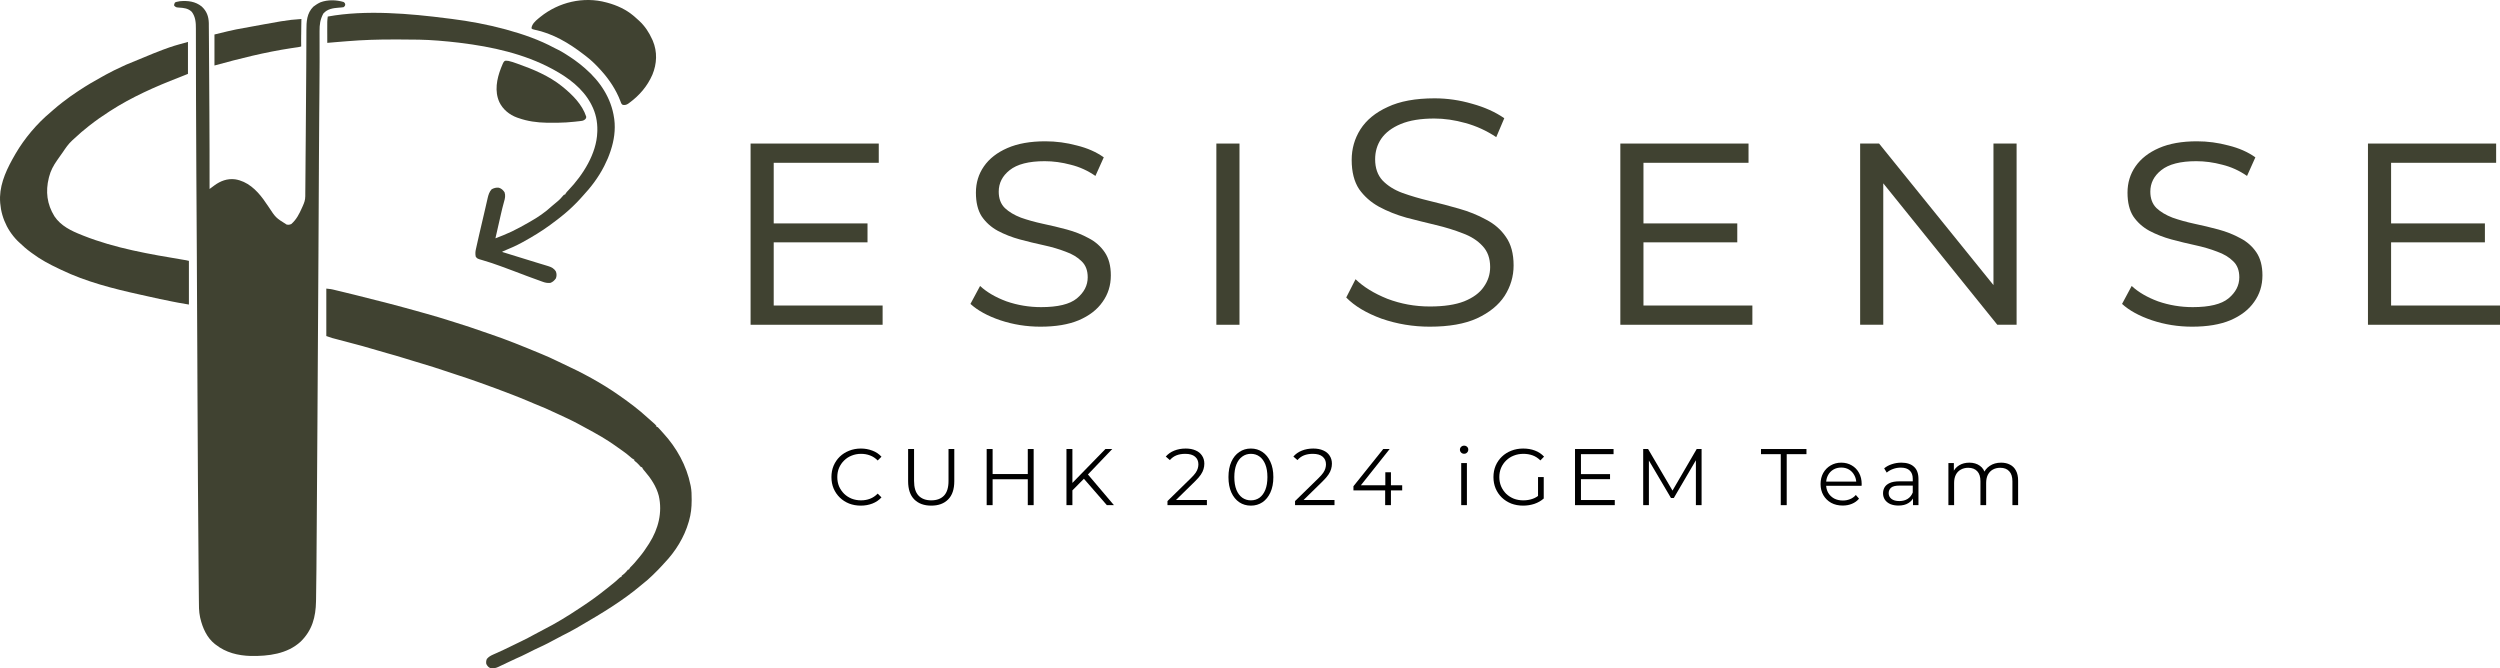 <svg width="202" height="54" viewBox="0 0 202 54" fill="none" xmlns="http://www.w3.org/2000/svg">
<path d="M16.3 0.527C16.7 0.896 16.855 1.322 16.872 1.853C16.874 1.966 16.874 2.078 16.874 2.191C16.875 2.255 16.875 2.32 16.876 2.385C16.878 2.566 16.879 2.747 16.88 2.928C16.881 3.127 16.882 3.326 16.884 3.526C16.887 3.927 16.889 4.328 16.891 4.729C16.894 5.195 16.897 5.66 16.9 6.125C16.905 6.98 16.911 7.835 16.916 8.69C16.916 8.801 16.917 8.912 16.918 9.023C16.93 11.105 16.936 13.187 16.933 15.27C16.951 15.257 16.969 15.244 16.987 15.23C17.067 15.17 17.148 15.11 17.229 15.051C17.257 15.03 17.285 15.009 17.313 14.988C17.814 14.619 18.37 14.408 19.003 14.489C19.992 14.649 20.715 15.337 21.281 16.105C21.422 16.304 21.559 16.504 21.697 16.705C22.279 17.593 22.279 17.593 23.161 18.145C23.313 18.17 23.396 18.164 23.538 18.101C23.955 17.736 24.178 17.287 24.399 16.791C24.42 16.744 24.441 16.697 24.462 16.651C24.587 16.372 24.664 16.163 24.666 15.858C24.666 15.824 24.666 15.791 24.667 15.756C24.668 15.643 24.669 15.53 24.669 15.417C24.67 15.336 24.671 15.255 24.672 15.174C24.673 14.951 24.675 14.729 24.677 14.507C24.679 14.27 24.681 14.034 24.683 13.798C24.686 13.393 24.689 12.989 24.692 12.585C24.696 12.166 24.699 11.748 24.703 11.329C24.703 11.303 24.703 11.277 24.703 11.25C24.704 11.146 24.705 11.041 24.706 10.936C24.721 9.118 24.736 7.3 24.745 5.482C24.746 5.286 24.747 5.09 24.748 4.894C24.748 4.801 24.749 4.708 24.749 4.615C24.75 4.555 24.75 4.495 24.75 4.435C24.752 4.095 24.753 3.755 24.754 3.416C24.755 3.185 24.756 2.954 24.757 2.723C24.758 2.632 24.758 2.54 24.758 2.449C24.758 1.752 24.785 1.067 25.318 0.541C25.676 0.275 25.793 0.236 25.826 0.218C25.86 0.199 25.864 0.2 25.9 0.182C26.489 -0.034 27.163 -0.015 27.764 0.161C27.856 0.232 27.877 0.255 27.895 0.37C27.878 0.483 27.854 0.509 27.764 0.579C27.686 0.597 27.686 0.597 27.598 0.602C27.565 0.605 27.533 0.607 27.499 0.61C27.465 0.612 27.431 0.614 27.395 0.617C26.909 0.657 26.459 0.713 26.124 1.096C25.865 1.585 25.817 1.987 25.82 2.531C25.827 4.183 25.824 5.835 25.808 7.486C25.803 7.994 25.799 8.502 25.795 9.01C25.795 9.037 25.794 9.064 25.794 9.092C25.782 10.489 25.775 11.887 25.768 13.284C25.767 13.386 25.767 13.487 25.767 13.588C25.763 14.221 25.76 14.854 25.757 15.488C25.748 17.222 25.739 18.957 25.73 20.692C25.73 20.755 25.73 20.755 25.729 20.819C25.709 24.603 25.686 28.388 25.651 33.825C25.65 33.874 25.65 33.923 25.65 33.974C25.649 34.048 25.649 34.048 25.649 34.123C25.646 34.563 25.643 35.003 25.64 35.444C25.624 37.944 25.608 40.444 25.59 42.944C25.59 42.978 25.59 43.012 25.589 43.047C25.584 43.835 25.578 44.623 25.572 45.411C25.57 45.6 25.569 45.789 25.568 45.978C25.562 46.782 25.555 47.585 25.538 48.389C25.536 48.456 25.535 48.523 25.534 48.59C25.511 49.85 25.233 50.922 24.296 51.84C23.213 52.843 21.679 53.026 20.252 53.002C19.226 52.971 18.25 52.731 17.438 52.093C17.411 52.073 17.384 52.053 17.357 52.032C16.718 51.528 16.369 50.733 16.189 49.969C16.182 49.942 16.176 49.915 16.169 49.887C16.062 49.407 16.072 48.914 16.069 48.426C16.068 48.35 16.067 48.275 16.067 48.2C16.064 47.996 16.063 47.791 16.061 47.586C16.059 47.367 16.057 47.148 16.055 46.929C16.052 46.503 16.048 46.077 16.044 45.651C16.041 45.303 16.039 44.955 16.036 44.606C16.005 41.004 15.98 37.402 15.955 31.582C15.954 31.494 15.954 31.407 15.954 31.319C15.953 31.096 15.952 30.873 15.951 30.65C15.951 30.559 15.95 30.468 15.95 30.377C15.949 30.238 15.949 30.1 15.948 29.962C15.948 29.893 15.948 29.893 15.948 29.822C15.947 29.588 15.946 29.354 15.945 29.12C15.934 26.47 15.922 23.819 15.906 21.169C15.906 21.06 15.905 20.951 15.905 20.842C15.896 19.362 15.888 17.881 15.879 16.401C15.874 15.635 15.87 14.869 15.865 14.103C15.865 14.031 15.864 13.959 15.864 13.887C15.853 11.981 15.844 10.074 15.839 8.168C15.838 7.869 15.838 7.57 15.837 7.271C15.836 7.063 15.836 6.855 15.835 6.647C15.835 6.571 15.835 6.495 15.835 6.419C15.833 5.842 15.832 5.265 15.832 4.688C15.831 4.339 15.831 3.99 15.83 3.641C15.829 3.407 15.829 3.173 15.829 2.939C15.829 2.799 15.829 2.659 15.828 2.519C15.828 2.456 15.828 2.392 15.828 2.329C15.831 1.844 15.803 1.363 15.497 0.958C15.203 0.67 14.861 0.638 14.461 0.613C14.237 0.595 14.237 0.595 14.117 0.5C14.099 0.476 14.08 0.452 14.061 0.427C14.083 0.318 14.083 0.318 14.139 0.199C14.262 0.149 14.262 0.149 14.41 0.123C14.45 0.115 14.489 0.108 14.529 0.099C15.176 0.039 15.787 0.112 16.3 0.527Z" fill="#404231"/>
<path d="M26.366 23.318C26.759 23.361 26.759 23.361 26.894 23.393C26.924 23.4 26.955 23.407 26.987 23.415C27.019 23.423 27.052 23.431 27.085 23.439C27.121 23.448 27.156 23.456 27.193 23.465C27.311 23.493 27.428 23.522 27.546 23.55C27.629 23.571 27.713 23.591 27.797 23.611C28.071 23.677 28.344 23.744 28.618 23.811C28.689 23.829 28.689 23.829 28.762 23.847C30.527 24.28 32.282 24.738 34.031 25.231C34.192 25.277 34.354 25.322 34.516 25.367C35.139 25.541 35.758 25.726 36.375 25.924C36.528 25.973 36.682 26.021 36.835 26.069C37.585 26.305 38.332 26.544 39.071 26.811C39.214 26.862 39.359 26.91 39.503 26.959C40.907 27.429 42.276 27.99 43.641 28.557C43.705 28.583 43.705 28.583 43.77 28.61C44.184 28.782 44.592 28.96 44.993 29.16C45.148 29.237 45.305 29.31 45.462 29.383C47.036 30.109 48.593 30.94 50.007 31.935C50.032 31.953 50.057 31.97 50.083 31.988C50.863 32.533 51.62 33.101 52.319 33.744C52.406 33.824 52.495 33.901 52.584 33.978C52.938 34.289 52.938 34.289 53.035 34.403C53.035 34.428 53.035 34.453 53.035 34.479C53.073 34.491 53.112 34.504 53.151 34.517C53.21 34.573 53.21 34.573 53.273 34.647C53.376 34.767 53.482 34.883 53.59 34.998C54.672 36.175 55.479 37.63 55.791 39.186C55.798 39.217 55.805 39.249 55.812 39.281C55.882 39.637 55.886 39.99 55.886 40.351C55.886 40.4 55.886 40.4 55.886 40.45C55.885 41.009 55.831 41.531 55.675 42.071C55.665 42.104 55.656 42.138 55.646 42.172C55.291 43.412 54.572 44.569 53.672 45.503C53.599 45.579 53.53 45.656 53.461 45.735C53.281 45.937 53.088 46.126 52.895 46.315C52.832 46.377 52.769 46.439 52.705 46.502C52.453 46.75 52.19 46.978 51.909 47.196C51.866 47.231 51.823 47.267 51.78 47.303C50.301 48.552 48.616 49.563 46.94 50.536C46.907 50.556 46.874 50.575 46.841 50.594C46.753 50.646 46.664 50.697 46.576 50.748C46.552 50.762 46.528 50.776 46.503 50.79C46.149 50.994 45.784 51.18 45.419 51.364C45.154 51.499 44.892 51.635 44.633 51.78C44.168 52.039 43.686 52.26 43.202 52.484C42.983 52.585 42.77 52.693 42.557 52.807C42.273 52.957 41.979 53.084 41.685 53.215C41.448 53.321 41.214 53.429 40.982 53.545C40.764 53.652 40.545 53.758 40.324 53.858C40.282 53.878 40.282 53.878 40.239 53.898C40.039 53.988 39.862 54.017 39.642 53.991C39.465 53.921 39.379 53.815 39.293 53.649C39.267 53.502 39.278 53.38 39.339 53.241C39.477 53.074 39.64 52.98 39.839 52.892C39.884 52.871 39.93 52.851 39.977 52.83C40.025 52.809 40.072 52.788 40.12 52.767C40.494 52.601 40.863 52.428 41.23 52.247C41.343 52.192 41.456 52.137 41.569 52.082C41.686 52.025 41.804 51.968 41.921 51.911C41.981 51.882 42.04 51.853 42.099 51.825C42.472 51.644 42.838 51.457 43.198 51.255C43.428 51.127 43.66 51.002 43.896 50.884C44.909 50.373 45.886 49.77 46.828 49.143C46.91 49.088 46.992 49.034 47.075 48.98C47.716 48.556 48.336 48.11 48.933 47.628C49.02 47.558 49.108 47.489 49.197 47.421C49.357 47.296 49.514 47.167 49.67 47.037C49.693 47.018 49.715 46.999 49.739 46.979C49.843 46.892 49.942 46.804 50.038 46.708C50.123 46.626 50.123 46.626 50.201 46.626C50.214 46.589 50.227 46.551 50.24 46.513C50.304 46.461 50.368 46.41 50.434 46.361C50.529 46.272 50.616 46.187 50.694 46.083C50.719 46.051 50.719 46.051 50.745 46.019C50.77 46.019 50.796 46.019 50.822 46.019C50.833 45.996 50.843 45.974 50.854 45.95C50.901 45.865 50.947 45.816 51.019 45.751C51.184 45.593 51.327 45.421 51.471 45.245C51.524 45.18 51.578 45.117 51.632 45.053C51.922 44.709 52.176 44.35 52.414 43.969C52.429 43.945 52.444 43.921 52.46 43.897C53.194 42.739 53.538 41.401 53.229 40.059C53.044 39.334 52.605 38.664 52.118 38.099C52.087 38.063 52.087 38.063 52.055 38.026C52.036 38.004 52.017 37.983 51.998 37.96C51.945 37.891 51.907 37.822 51.87 37.743C51.845 37.743 51.819 37.743 51.793 37.743C51.735 37.685 51.735 37.685 51.669 37.606C51.556 37.474 51.437 37.365 51.299 37.258C51.283 37.243 51.266 37.228 51.249 37.212C51.249 37.187 51.249 37.162 51.249 37.136C51.227 37.126 51.205 37.117 51.182 37.107C51.084 37.055 51.014 36.995 50.933 36.921C50.755 36.763 50.569 36.621 50.376 36.481C50.342 36.457 50.309 36.432 50.274 36.407C49.783 36.051 49.285 35.705 48.765 35.39C48.722 35.364 48.68 35.338 48.636 35.311C48.209 35.056 47.77 34.819 47.332 34.582C47.221 34.521 47.11 34.461 46.999 34.4C46.933 34.365 46.868 34.329 46.802 34.294C46.774 34.278 46.746 34.263 46.717 34.247C46.186 33.961 45.635 33.709 45.087 33.456C45.054 33.441 45.022 33.426 44.989 33.411C44.066 32.982 44.066 32.982 43.123 32.599C43.007 32.553 42.894 32.504 42.781 32.453C42.547 32.349 42.309 32.253 42.071 32.158C42.025 32.14 41.98 32.122 41.932 32.103C41.79 32.047 41.648 31.991 41.506 31.935C41.464 31.919 41.422 31.902 41.378 31.885C40.538 31.556 39.689 31.248 38.839 30.942C38.76 30.914 38.68 30.885 38.601 30.857C38.071 30.666 37.536 30.488 37 30.314C36.631 30.195 36.263 30.072 35.895 29.948C35.318 29.752 34.737 29.569 34.152 29.395C33.91 29.323 33.668 29.249 33.427 29.176C33.379 29.161 33.331 29.147 33.282 29.132C33.09 29.074 32.897 29.015 32.705 28.955C32.224 28.803 31.738 28.666 31.251 28.53C30.986 28.456 30.721 28.381 30.457 28.3C29.686 28.063 28.908 27.858 28.128 27.653C27.892 27.59 27.657 27.528 27.421 27.466C27.328 27.441 27.235 27.417 27.142 27.392C27.085 27.377 27.028 27.362 26.971 27.347C26.921 27.334 26.872 27.321 26.821 27.308C26.667 27.263 26.517 27.207 26.366 27.152C26.366 25.887 26.366 24.622 26.366 23.318Z" fill="#404231"/>
<path d="M15.187 3.388C15.187 4.24 15.187 5.092 15.187 5.969C14.666 6.181 14.666 6.181 14.461 6.26C12.532 7.005 10.634 7.848 8.898 8.968C8.866 8.989 8.866 8.989 8.833 9.01C8.279 9.365 7.745 9.739 7.229 10.145C7.19 10.175 7.19 10.175 7.151 10.206C6.756 10.515 6.38 10.839 6.016 11.182C5.955 11.239 5.894 11.294 5.832 11.349C5.524 11.631 5.303 11.958 5.073 12.301C4.997 12.412 4.918 12.522 4.839 12.632C4.797 12.691 4.755 12.751 4.714 12.81C4.68 12.86 4.645 12.909 4.61 12.958C4.314 13.382 4.095 13.784 3.968 14.283C3.96 14.314 3.952 14.345 3.944 14.377C3.671 15.474 3.795 16.496 4.395 17.472C4.914 18.251 5.755 18.655 6.608 18.99C6.647 19.006 6.686 19.021 6.726 19.038C9.304 20.063 12.103 20.539 14.833 20.993C14.867 20.999 14.901 21.004 14.936 21.01C14.981 21.017 14.981 21.017 15.027 21.025C15.106 21.04 15.185 21.059 15.264 21.078C15.264 22.243 15.264 23.408 15.264 24.608C14.981 24.562 14.7 24.516 14.418 24.461C14.367 24.451 14.367 24.451 14.314 24.441C14.203 24.419 14.092 24.398 13.981 24.376C13.942 24.369 13.904 24.361 13.864 24.353C13.222 24.227 12.584 24.092 11.947 23.945C11.739 23.898 11.531 23.851 11.323 23.806C9.162 23.33 6.942 22.765 4.946 21.803C4.882 21.771 4.817 21.741 4.752 21.71C3.999 21.356 3.273 20.97 2.609 20.471C2.571 20.443 2.532 20.415 2.492 20.387C2.145 20.136 1.83 19.855 1.522 19.56C1.471 19.511 1.471 19.511 1.418 19.461C0.473 18.506 -0.021 17.24 0.001 15.921C0.04 14.686 0.6 13.554 1.212 12.499C1.228 12.472 1.243 12.444 1.259 12.416C1.978 11.185 2.98 9.991 4.085 9.071C4.175 8.996 4.262 8.918 4.349 8.84C4.553 8.661 4.763 8.49 4.977 8.323C5.003 8.303 5.028 8.283 5.054 8.263C5.436 7.966 5.823 7.684 6.229 7.419C6.29 7.378 6.352 7.338 6.413 7.297C7.022 6.895 7.647 6.527 8.288 6.178C8.384 6.126 8.479 6.074 8.574 6.02C8.999 5.784 9.435 5.576 9.878 5.373C9.976 5.328 10.073 5.282 10.17 5.236C14.048 3.601 13.975 3.745 15.187 3.388Z" fill="#404231"/>
<path d="M36.187 1.49C36.283 1.502 36.379 1.513 36.475 1.525C37.934 1.709 39.389 1.979 40.807 2.363C40.849 2.374 40.891 2.386 40.935 2.398C42.268 2.762 43.586 3.221 44.8 3.876C44.891 3.924 44.983 3.968 45.075 4.012C45.265 4.104 45.444 4.209 45.623 4.32C45.67 4.35 45.67 4.35 45.718 4.38C46.231 4.702 46.717 5.043 47.173 5.438C47.207 5.467 47.242 5.496 47.277 5.527C48.503 6.588 49.39 7.936 49.619 9.538C49.624 9.571 49.629 9.604 49.634 9.638C49.743 10.482 49.615 11.354 49.347 12.157C49.338 12.184 49.329 12.212 49.32 12.24C49.19 12.631 49.031 13.004 48.842 13.372C48.823 13.41 48.823 13.41 48.804 13.448C48.355 14.33 47.748 15.13 47.07 15.855C46.997 15.934 46.925 16.014 46.854 16.095C46.697 16.271 46.53 16.436 46.36 16.601C46.331 16.63 46.301 16.659 46.271 16.689C46.086 16.869 45.896 17.04 45.698 17.206C45.659 17.239 45.62 17.273 45.581 17.306C45.242 17.59 44.89 17.855 44.533 18.117C44.509 18.135 44.485 18.153 44.46 18.172C43.758 18.691 43.009 19.136 42.243 19.56C42.214 19.576 42.184 19.593 42.153 19.609C41.683 19.868 41.191 20.075 40.696 20.282C40.615 20.312 40.615 20.312 40.574 20.357C40.6 20.365 40.625 20.373 40.652 20.381C40.73 20.405 40.809 20.43 40.888 20.454C40.983 20.483 41.077 20.513 41.171 20.542C41.407 20.615 41.643 20.688 41.879 20.761C42.012 20.802 42.146 20.844 42.28 20.885C42.306 20.894 42.333 20.902 42.361 20.91C42.708 21.018 43.055 21.125 43.403 21.231C43.511 21.264 43.619 21.297 43.727 21.33C43.793 21.35 43.86 21.37 43.927 21.39C44.019 21.418 44.11 21.446 44.202 21.474C44.228 21.482 44.254 21.49 44.281 21.498C44.565 21.586 44.773 21.688 44.922 21.951C44.986 22.139 44.983 22.303 44.919 22.487C44.801 22.659 44.658 22.796 44.456 22.862C44.23 22.875 44.056 22.846 43.845 22.766C43.803 22.751 43.803 22.751 43.759 22.735C43.699 22.713 43.639 22.691 43.579 22.669C43.485 22.634 43.39 22.6 43.296 22.566C43.132 22.507 42.968 22.447 42.804 22.387C42.704 22.35 42.604 22.313 42.504 22.276C42.16 22.151 41.818 22.022 41.478 21.887C41.291 21.814 41.102 21.745 40.913 21.677C40.771 21.625 40.63 21.573 40.488 21.52C39.985 21.334 39.482 21.164 38.966 21.016C38.562 20.9 38.562 20.9 38.439 20.736C38.397 20.522 38.404 20.347 38.453 20.134C38.459 20.106 38.465 20.078 38.472 20.05C38.492 19.958 38.513 19.867 38.533 19.776C38.548 19.71 38.562 19.645 38.577 19.58C38.621 19.384 38.666 19.187 38.711 18.99C38.72 18.948 38.72 18.948 38.73 18.905C38.803 18.587 38.877 18.269 38.953 17.951C39.006 17.729 39.057 17.507 39.108 17.285C39.149 17.105 39.191 16.925 39.233 16.745C39.253 16.656 39.274 16.567 39.294 16.478C39.322 16.353 39.352 16.227 39.381 16.102C39.389 16.065 39.398 16.027 39.406 15.989C39.467 15.731 39.541 15.495 39.725 15.294C39.908 15.193 40.1 15.139 40.31 15.168C40.519 15.231 40.65 15.36 40.768 15.536C40.855 15.79 40.806 16.039 40.729 16.291C40.63 16.638 40.547 16.988 40.466 17.339C40.46 17.367 40.454 17.395 40.447 17.424C40.408 17.596 40.369 17.769 40.33 17.941C40.296 18.09 40.262 18.238 40.228 18.387C40.162 18.677 40.096 18.966 40.031 19.256C40.454 19.093 40.876 18.931 41.285 18.736C41.345 18.708 41.345 18.708 41.407 18.678C41.839 18.471 42.255 18.241 42.67 18.003C42.704 17.984 42.738 17.965 42.773 17.945C43.44 17.569 44.054 17.158 44.611 16.637C44.746 16.517 44.883 16.401 45.026 16.29C45.214 16.141 45.367 15.966 45.521 15.785C45.541 15.765 45.561 15.746 45.582 15.726C45.607 15.726 45.633 15.726 45.659 15.726C45.672 15.694 45.672 15.694 45.686 15.662C45.752 15.548 45.836 15.465 45.928 15.37C47.107 14.135 48.205 12.412 48.26 10.677C48.262 10.636 48.263 10.595 48.265 10.553C48.279 9.813 48.138 9.138 47.794 8.475C47.777 8.441 47.759 8.406 47.741 8.371C47.092 7.154 45.93 6.282 44.727 5.628C44.693 5.609 44.658 5.59 44.623 5.571C42.353 4.348 39.75 3.776 37.197 3.464C37.156 3.459 37.115 3.454 37.073 3.448C36.538 3.382 36.002 3.332 35.464 3.288C35.421 3.285 35.421 3.285 35.377 3.281C34.365 3.198 33.355 3.191 32.34 3.191C32.187 3.191 32.034 3.191 31.881 3.19C30.596 3.186 29.317 3.224 28.035 3.331C27.975 3.336 27.914 3.341 27.853 3.346C27.681 3.359 27.509 3.374 27.337 3.388C27.287 3.392 27.237 3.396 27.186 3.4C26.939 3.421 26.691 3.442 26.444 3.464C26.443 3.234 26.442 3.005 26.442 2.775C26.442 2.697 26.441 2.619 26.441 2.542C26.437 1.711 26.437 1.711 26.483 1.338C29.53 0.777 33.134 1.096 36.187 1.49Z" fill="#404231"/>
<path d="M48.998 0.199C49.03 0.208 49.063 0.216 49.096 0.225C49.842 0.427 50.582 0.766 51.172 1.262C51.205 1.29 51.238 1.317 51.272 1.346C51.37 1.43 51.465 1.516 51.56 1.604C51.591 1.632 51.623 1.66 51.655 1.69C52.109 2.113 52.432 2.602 52.685 3.16C52.714 3.223 52.714 3.223 52.744 3.287C53.124 4.181 53.082 5.15 52.712 6.038C52.308 6.962 51.675 7.707 50.851 8.309C50.829 8.325 50.807 8.342 50.785 8.359C50.626 8.472 50.512 8.502 50.318 8.475C50.194 8.398 50.167 8.284 50.121 8.152C49.786 7.274 49.239 6.443 48.61 5.742C48.591 5.721 48.572 5.7 48.553 5.678C48.195 5.282 47.82 4.903 47.394 4.577C47.319 4.519 47.244 4.461 47.169 4.403C45.978 3.484 44.671 2.701 43.163 2.394C43.02 2.363 43.02 2.363 42.942 2.287C42.974 1.953 43.243 1.712 43.49 1.505C43.527 1.475 43.564 1.445 43.602 1.414C43.623 1.397 43.643 1.38 43.664 1.363C45.133 0.179 47.14 -0.308 48.998 0.199Z" fill="#404231"/>
<path d="M41.087 4.922C41.316 4.97 41.536 5.051 41.756 5.129C41.782 5.139 41.808 5.148 41.835 5.157C43.082 5.597 44.353 6.129 45.388 6.956C45.409 6.973 45.43 6.99 45.452 7.008C46.248 7.649 47.044 8.441 47.366 9.425C47.367 9.538 47.367 9.538 47.286 9.637C47.157 9.741 47.087 9.759 46.922 9.778C46.873 9.784 46.824 9.79 46.774 9.796C46.721 9.802 46.668 9.807 46.615 9.813C46.561 9.819 46.506 9.825 46.452 9.832C45.994 9.883 45.538 9.911 45.077 9.917C45.043 9.918 45.009 9.918 44.973 9.919C44.736 9.923 44.499 9.921 44.262 9.917C44.229 9.917 44.196 9.916 44.162 9.916C43.389 9.902 42.623 9.798 41.894 9.538C41.854 9.524 41.813 9.511 41.772 9.497C41.158 9.273 40.633 8.84 40.351 8.258C39.945 7.37 40.138 6.385 40.477 5.507C40.729 4.873 40.729 4.873 41.087 4.922Z" fill="#404231"/>
<path d="M24.354 1.535C24.337 1.952 24.349 2.361 24.337 2.785C24.336 2.823 24.336 2.823 24.334 2.862C24.326 3.155 24.334 3.428 24.337 3.752C24.18 3.806 23.971 3.828 23.806 3.852C23.76 3.859 23.714 3.866 23.666 3.873C23.616 3.88 23.566 3.888 23.514 3.895C21.417 4.214 19.368 4.732 17.328 5.293C17.328 4.466 17.328 3.639 17.328 2.787C18.459 2.511 18.459 2.511 19.006 2.393C19.04 2.386 19.073 2.379 19.107 2.372C22.998 1.664 23.035 1.628 24.354 1.535Z" fill="#404231"/>
<path d="M62.204 18.052H70.095V19.581H62.204V18.052ZM62.516 24.686H71.315V26.241H60.647V11.599H71.004V13.154H62.516V24.686Z" fill="#404231"/>
<path d="M89.756 22.25C89.756 23.062 89.531 23.779 89.081 24.401C88.649 25.023 88.008 25.515 87.16 25.878C86.33 26.224 85.3 26.396 84.071 26.396C82.947 26.396 81.865 26.224 80.827 25.878C79.806 25.533 79.001 25.092 78.412 24.556L79.191 23.105C79.728 23.606 80.437 24.021 81.32 24.349C82.22 24.66 83.154 24.816 84.123 24.816C85.473 24.816 86.434 24.582 87.005 24.116C87.593 23.632 87.887 23.062 87.887 22.405C87.887 21.853 87.723 21.421 87.394 21.11C87.065 20.781 86.633 20.522 86.096 20.332C85.56 20.125 84.971 19.952 84.331 19.814C83.691 19.676 83.05 19.52 82.41 19.348C81.77 19.175 81.173 18.941 80.619 18.648C80.082 18.354 79.65 17.965 79.321 17.482C79.01 16.998 78.854 16.359 78.854 15.564C78.854 14.769 79.07 14.061 79.503 13.439C79.935 12.817 80.567 12.324 81.398 11.962C82.228 11.599 83.249 11.417 84.461 11.417C85.326 11.417 86.174 11.53 87.005 11.754C87.853 11.962 88.579 12.281 89.185 12.713L88.51 14.216C87.887 13.784 87.221 13.482 86.511 13.309C85.802 13.119 85.101 13.024 84.409 13.024C83.128 13.024 82.185 13.266 81.579 13.75C80.991 14.216 80.697 14.795 80.697 15.486C80.697 16.039 80.861 16.48 81.19 16.808C81.519 17.119 81.951 17.378 82.488 17.585C83.025 17.775 83.613 17.939 84.253 18.078C84.911 18.216 85.56 18.371 86.2 18.544C86.84 18.717 87.429 18.95 87.965 19.244C88.502 19.52 88.934 19.9 89.263 20.384C89.592 20.868 89.756 21.49 89.756 22.25Z" fill="#404231"/>
<path d="M98.282 26.241V11.599H100.151V26.241H98.282Z" fill="#404231"/>
<path d="M115.524 26.396C114.174 26.396 112.876 26.18 111.63 25.748C110.402 25.299 109.45 24.729 108.775 24.038L109.528 22.561C110.168 23.183 111.025 23.71 112.098 24.142C113.188 24.556 114.33 24.764 115.524 24.764C116.666 24.764 117.592 24.625 118.302 24.349C119.028 24.055 119.556 23.667 119.885 23.183C120.231 22.699 120.404 22.164 120.404 21.576C120.404 20.868 120.197 20.298 119.781 19.866C119.383 19.434 118.855 19.097 118.198 18.855C117.54 18.596 116.813 18.371 116.017 18.181C115.221 17.991 114.425 17.793 113.629 17.585C112.833 17.361 112.098 17.067 111.423 16.704C110.765 16.341 110.229 15.866 109.813 15.279C109.415 14.674 109.216 13.888 109.216 12.921C109.216 12.022 109.45 11.201 109.917 10.459C110.402 9.698 111.137 9.094 112.124 8.644C113.11 8.178 114.373 7.945 115.914 7.945C116.935 7.945 117.947 8.092 118.951 8.385C119.954 8.662 120.82 9.05 121.546 9.552L120.897 11.081C120.119 10.562 119.288 10.182 118.405 9.94C117.54 9.698 116.701 9.577 115.888 9.577C114.797 9.577 113.897 9.724 113.188 10.018C112.478 10.312 111.951 10.709 111.604 11.21C111.276 11.694 111.111 12.247 111.111 12.869C111.111 13.577 111.31 14.147 111.708 14.579C112.124 15.011 112.66 15.348 113.318 15.59C113.993 15.832 114.728 16.048 115.524 16.238C116.32 16.428 117.108 16.635 117.886 16.86C118.682 17.084 119.409 17.378 120.067 17.741C120.742 18.086 121.278 18.553 121.676 19.14C122.092 19.727 122.299 20.496 122.299 21.447C122.299 22.328 122.057 23.148 121.572 23.909C121.088 24.651 120.344 25.256 119.34 25.723C118.354 26.172 117.082 26.396 115.524 26.396Z" fill="#404231"/>
<path d="M132.481 18.052H140.372V19.581H132.481V18.052ZM132.792 24.686H141.592V26.241H130.923V11.599H141.281V13.154H132.792V24.686Z" fill="#404231"/>
<path d="M150.299 26.241V11.599H151.83L161.798 23.934H161.072V11.599H162.941V26.241H161.383L151.415 13.879H152.168V26.241H150.299Z" fill="#404231"/>
<path d="M182.805 22.25C182.805 23.062 182.581 23.779 182.131 24.401C181.698 25.023 181.058 25.515 180.21 25.878C179.379 26.224 178.349 26.396 177.121 26.396C175.996 26.396 174.914 26.224 173.876 25.878C172.855 25.533 172.05 25.092 171.462 24.556L172.24 23.105C172.777 23.606 173.486 24.021 174.369 24.349C175.269 24.66 176.203 24.816 177.173 24.816C178.522 24.816 179.483 24.582 180.054 24.116C180.642 23.632 180.936 23.062 180.936 22.405C180.936 21.853 180.772 21.421 180.443 21.11C180.114 20.781 179.682 20.522 179.145 20.332C178.609 20.125 178.021 19.952 177.38 19.814C176.74 19.676 176.1 19.52 175.459 19.348C174.819 19.175 174.222 18.941 173.668 18.648C173.132 18.354 172.699 17.965 172.37 17.482C172.059 16.998 171.903 16.359 171.903 15.564C171.903 14.769 172.119 14.061 172.552 13.439C172.985 12.817 173.616 12.324 174.447 11.962C175.278 11.599 176.299 11.417 177.51 11.417C178.375 11.417 179.223 11.53 180.054 11.754C180.902 11.962 181.629 12.281 182.234 12.713L181.56 14.216C180.937 13.784 180.27 13.482 179.561 13.309C178.851 13.119 178.15 13.024 177.458 13.024C176.177 13.024 175.234 13.266 174.629 13.75C174.04 14.216 173.746 14.795 173.746 15.486C173.746 16.039 173.91 16.48 174.239 16.808C174.568 17.119 175.001 17.378 175.537 17.585C176.074 17.775 176.662 17.939 177.302 18.078C177.96 18.216 178.609 18.371 179.249 18.544C179.89 18.717 180.478 18.95 181.014 19.244C181.551 19.52 181.983 19.9 182.312 20.384C182.641 20.868 182.805 21.49 182.805 22.25Z" fill="#404231"/>
<path d="M192.889 18.052H200.78V19.581H192.889V18.052ZM193.2 24.686H202V26.241H191.331V11.599H201.688V13.154H193.2V24.686Z" fill="#404231"/>
<path d="M69.555 40.855C69.213 40.855 68.897 40.799 68.608 40.687C68.318 40.57 68.067 40.408 67.855 40.201C67.643 39.994 67.476 39.75 67.355 39.469C67.238 39.188 67.18 38.882 67.18 38.549C67.18 38.216 67.238 37.91 67.355 37.629C67.476 37.348 67.643 37.104 67.855 36.897C68.071 36.69 68.324 36.53 68.614 36.417C68.904 36.301 69.22 36.242 69.562 36.242C69.89 36.242 70.2 36.299 70.49 36.411C70.779 36.519 71.024 36.683 71.223 36.903L70.918 37.208C70.732 37.018 70.526 36.882 70.301 36.8C70.076 36.713 69.834 36.67 69.575 36.67C69.302 36.67 69.049 36.718 68.815 36.813C68.582 36.903 68.378 37.035 68.205 37.208C68.032 37.376 67.896 37.575 67.796 37.804C67.701 38.028 67.654 38.277 67.654 38.549C67.654 38.821 67.701 39.072 67.796 39.3C67.896 39.525 68.032 39.724 68.205 39.897C68.378 40.065 68.582 40.197 68.815 40.292C69.049 40.382 69.302 40.428 69.575 40.428C69.834 40.428 70.076 40.385 70.301 40.298C70.526 40.212 70.732 40.074 70.918 39.883L71.223 40.188C71.024 40.408 70.779 40.575 70.49 40.687C70.2 40.799 69.888 40.855 69.555 40.855Z" fill="black"/>
<path d="M75.245 40.855C74.665 40.855 74.209 40.689 73.876 40.356C73.542 40.024 73.376 39.532 73.376 38.879V36.281H73.856V38.86C73.856 39.395 73.977 39.791 74.219 40.045C74.462 40.3 74.804 40.428 75.245 40.428C75.691 40.428 76.034 40.3 76.277 40.045C76.519 39.791 76.64 39.395 76.64 38.86V36.281H77.107V38.879C77.107 39.532 76.941 40.024 76.608 40.356C76.279 40.689 75.825 40.855 75.245 40.855Z" fill="black"/>
<path d="M83.045 36.281H83.519V40.816H83.045V36.281ZM80.203 40.816H79.723V36.281H80.203V40.816ZM83.091 38.724H80.151V38.303H83.091V38.724Z" fill="black"/>
<path d="M86.585 39.689L86.566 39.106L89.317 36.281H89.869L87.864 38.38L87.591 38.672L86.585 39.689ZM86.17 40.816V36.281H86.65V40.816H86.17ZM89.434 40.816L87.474 38.562L87.799 38.212L90.005 40.816H89.434Z" fill="black"/>
<path d="M94.332 40.816V40.486L96.22 38.64C96.393 38.471 96.523 38.324 96.609 38.199C96.696 38.069 96.754 37.949 96.784 37.836C96.815 37.724 96.83 37.618 96.83 37.519C96.83 37.255 96.739 37.048 96.557 36.897C96.38 36.746 96.116 36.67 95.766 36.67C95.497 36.67 95.26 36.711 95.052 36.793C94.849 36.875 94.673 37.003 94.526 37.175L94.195 36.89C94.373 36.683 94.6 36.523 94.877 36.411C95.153 36.299 95.463 36.242 95.805 36.242C96.112 36.242 96.378 36.292 96.603 36.392C96.828 36.486 97.001 36.627 97.122 36.813C97.248 36.998 97.31 37.216 97.31 37.467C97.31 37.614 97.289 37.758 97.245 37.901C97.206 38.044 97.133 38.195 97.025 38.355C96.921 38.51 96.767 38.687 96.564 38.886L94.831 40.583L94.701 40.402H97.518V40.816H94.332Z" fill="black"/>
<path d="M101.07 40.855C100.72 40.855 100.408 40.765 100.136 40.583C99.863 40.398 99.649 40.134 99.493 39.793C99.338 39.447 99.26 39.033 99.26 38.549C99.26 38.065 99.338 37.653 99.493 37.311C99.649 36.966 99.863 36.702 100.136 36.521C100.408 36.335 100.72 36.242 101.07 36.242C101.421 36.242 101.732 36.335 102.005 36.521C102.277 36.702 102.492 36.966 102.647 37.311C102.807 37.653 102.887 38.065 102.887 38.549C102.887 39.033 102.807 39.447 102.647 39.793C102.492 40.134 102.277 40.398 102.005 40.583C101.732 40.765 101.421 40.855 101.07 40.855ZM101.07 40.428C101.339 40.428 101.572 40.356 101.771 40.214C101.97 40.067 102.126 39.855 102.238 39.579C102.351 39.298 102.407 38.955 102.407 38.549C102.407 38.143 102.351 37.802 102.238 37.525C102.126 37.245 101.97 37.033 101.771 36.89C101.572 36.743 101.339 36.67 101.07 36.67C100.811 36.67 100.579 36.743 100.376 36.89C100.173 37.033 100.015 37.245 99.902 37.525C99.79 37.802 99.733 38.143 99.733 38.549C99.733 38.955 99.79 39.298 99.902 39.579C100.015 39.855 100.173 40.067 100.376 40.214C100.579 40.356 100.811 40.428 101.07 40.428Z" fill="black"/>
<path d="M104.64 40.816V40.486L106.529 38.64C106.702 38.471 106.832 38.324 106.918 38.199C107.005 38.069 107.063 37.949 107.093 37.836C107.124 37.724 107.139 37.618 107.139 37.519C107.139 37.255 107.048 37.048 106.866 36.897C106.689 36.746 106.425 36.67 106.074 36.67C105.806 36.67 105.568 36.711 105.361 36.793C105.157 36.875 104.982 37.003 104.835 37.175L104.504 36.89C104.681 36.683 104.908 36.523 105.185 36.411C105.462 36.299 105.772 36.242 106.113 36.242C106.421 36.242 106.687 36.292 106.912 36.392C107.137 36.486 107.31 36.627 107.431 36.813C107.556 36.998 107.619 37.216 107.619 37.467C107.619 37.614 107.597 37.758 107.554 37.901C107.515 38.044 107.442 38.195 107.333 38.355C107.23 38.51 107.076 38.687 106.873 38.886L105.14 40.583L105.01 40.402H107.827V40.816H104.64Z" fill="black"/>
<path d="M109.358 39.624V39.288L111.765 36.281H112.284L109.896 39.288L109.643 39.21H113.297V39.624H109.358ZM111.921 40.816V39.624L111.934 39.21V38.16H112.388V40.816H111.921Z" fill="black"/>
<path d="M118.066 40.816V37.415H118.526V40.816H118.066ZM118.299 36.664C118.204 36.664 118.124 36.631 118.059 36.566C117.994 36.502 117.962 36.424 117.962 36.333C117.962 36.242 117.994 36.167 118.059 36.106C118.124 36.042 118.204 36.009 118.299 36.009C118.394 36.009 118.474 36.039 118.539 36.1C118.604 36.16 118.637 36.236 118.637 36.327C118.637 36.422 118.604 36.502 118.539 36.566C118.479 36.631 118.399 36.664 118.299 36.664Z" fill="black"/>
<path d="M123.066 40.855C122.72 40.855 122.4 40.799 122.106 40.687C121.816 40.57 121.563 40.408 121.346 40.201C121.134 39.994 120.968 39.75 120.847 39.469C120.73 39.188 120.671 38.882 120.671 38.549C120.671 38.216 120.73 37.91 120.847 37.629C120.968 37.348 121.137 37.104 121.353 36.897C121.569 36.69 121.822 36.53 122.112 36.417C122.406 36.301 122.726 36.242 123.073 36.242C123.419 36.242 123.735 36.296 124.02 36.404C124.31 36.512 124.557 36.676 124.76 36.897L124.461 37.201C124.271 37.011 124.061 36.875 123.832 36.793C123.603 36.711 123.356 36.67 123.092 36.67C122.811 36.67 122.551 36.718 122.313 36.813C122.08 36.903 121.874 37.035 121.697 37.208C121.524 37.376 121.387 37.575 121.288 37.804C121.193 38.028 121.145 38.277 121.145 38.549C121.145 38.817 121.193 39.065 121.288 39.294C121.387 39.523 121.524 39.724 121.697 39.897C121.874 40.065 122.08 40.197 122.313 40.292C122.551 40.382 122.809 40.428 123.086 40.428C123.345 40.428 123.59 40.389 123.819 40.311C124.053 40.233 124.267 40.102 124.461 39.916L124.734 40.279C124.518 40.469 124.265 40.614 123.975 40.713C123.685 40.808 123.382 40.855 123.066 40.855ZM124.273 40.22V38.549H124.734V40.279L124.273 40.22Z" fill="black"/>
<path d="M127.69 38.309H130.091V38.717H127.69V38.309ZM127.741 40.402H130.474V40.816H127.261V36.281H130.376V36.696H127.741V40.402Z" fill="black"/>
<path d="M132.77 40.816V36.281H133.166L135.243 39.819H135.035L137.093 36.281H137.488V40.816H137.028V37.001H137.138L135.243 40.24H135.016L133.108 37.001H133.231V40.816H132.77Z" fill="black"/>
<path d="M143.886 40.816V36.696H142.289V36.281H145.962V36.696H144.366V40.816H143.886Z" fill="black"/>
<path d="M148.893 40.849C148.538 40.849 148.226 40.775 147.958 40.629C147.69 40.477 147.48 40.272 147.329 40.013C147.177 39.75 147.102 39.45 147.102 39.113C147.102 38.776 147.173 38.478 147.316 38.218C147.463 37.959 147.662 37.756 147.913 37.609C148.168 37.458 148.454 37.383 148.769 37.383C149.09 37.383 149.373 37.456 149.62 37.603C149.87 37.745 150.067 37.949 150.21 38.212C150.353 38.471 150.424 38.771 150.424 39.113C150.424 39.134 150.422 39.158 150.418 39.184C150.418 39.205 150.418 39.229 150.418 39.255H147.452V38.912H150.171L149.989 39.048C149.989 38.802 149.935 38.584 149.827 38.393C149.723 38.199 149.581 38.048 149.399 37.94C149.217 37.832 149.007 37.778 148.769 37.778C148.536 37.778 148.326 37.832 148.14 37.94C147.954 38.048 147.809 38.199 147.705 38.393C147.601 38.588 147.549 38.81 147.549 39.061V39.132C147.549 39.391 147.606 39.62 147.718 39.819C147.835 40.013 147.995 40.166 148.198 40.279C148.406 40.387 148.642 40.441 148.906 40.441C149.113 40.441 149.306 40.404 149.483 40.331C149.665 40.257 149.821 40.145 149.951 39.994L150.21 40.292C150.059 40.473 149.868 40.611 149.639 40.706C149.414 40.801 149.165 40.849 148.893 40.849Z" fill="black"/>
<path d="M154.57 40.816V40.065L154.551 39.942V38.685C154.551 38.396 154.469 38.173 154.304 38.018C154.144 37.862 153.904 37.784 153.584 37.784C153.363 37.784 153.153 37.821 152.954 37.895C152.755 37.968 152.587 38.065 152.448 38.186L152.24 37.843C152.414 37.696 152.621 37.584 152.863 37.506C153.106 37.424 153.361 37.383 153.629 37.383C154.071 37.383 154.41 37.493 154.648 37.713C154.89 37.929 155.012 38.26 155.012 38.704V40.816H154.57ZM153.396 40.849C153.14 40.849 152.918 40.808 152.727 40.726C152.541 40.639 152.398 40.523 152.299 40.376C152.199 40.225 152.15 40.052 152.15 39.858C152.15 39.681 152.191 39.521 152.273 39.378C152.359 39.231 152.498 39.115 152.688 39.028C152.883 38.938 153.143 38.892 153.467 38.892H154.642V39.236H153.48C153.151 39.236 152.922 39.294 152.792 39.411C152.667 39.527 152.604 39.672 152.604 39.845C152.604 40.039 152.68 40.194 152.831 40.311C152.982 40.428 153.194 40.486 153.467 40.486C153.727 40.486 153.949 40.428 154.135 40.311C154.326 40.19 154.464 40.017 154.551 39.793L154.655 40.11C154.568 40.335 154.417 40.514 154.2 40.648C153.988 40.782 153.72 40.849 153.396 40.849Z" fill="black"/>
<path d="M161.688 37.383C161.965 37.383 162.205 37.437 162.409 37.545C162.616 37.648 162.776 37.808 162.889 38.024C163.006 38.24 163.064 38.512 163.064 38.84V40.816H162.603V38.886C162.603 38.527 162.517 38.257 162.344 38.076C162.175 37.89 161.935 37.797 161.623 37.797C161.39 37.797 161.186 37.847 161.013 37.946C160.845 38.041 160.713 38.182 160.617 38.367C160.527 38.549 160.481 38.769 160.481 39.028V40.816H160.02V38.886C160.02 38.527 159.934 38.257 159.761 38.076C159.588 37.89 159.346 37.797 159.034 37.797C158.805 37.797 158.604 37.847 158.43 37.946C158.257 38.041 158.123 38.182 158.028 38.367C157.937 38.549 157.892 38.769 157.892 39.028V40.816H157.431V37.415H157.872V38.335L157.801 38.173C157.905 37.927 158.071 37.735 158.301 37.596C158.534 37.454 158.809 37.383 159.125 37.383C159.458 37.383 159.741 37.467 159.975 37.635C160.209 37.8 160.36 38.048 160.429 38.38L160.248 38.309C160.347 38.033 160.522 37.81 160.773 37.642C161.028 37.469 161.333 37.383 161.688 37.383Z" fill="black"/>
</svg>
